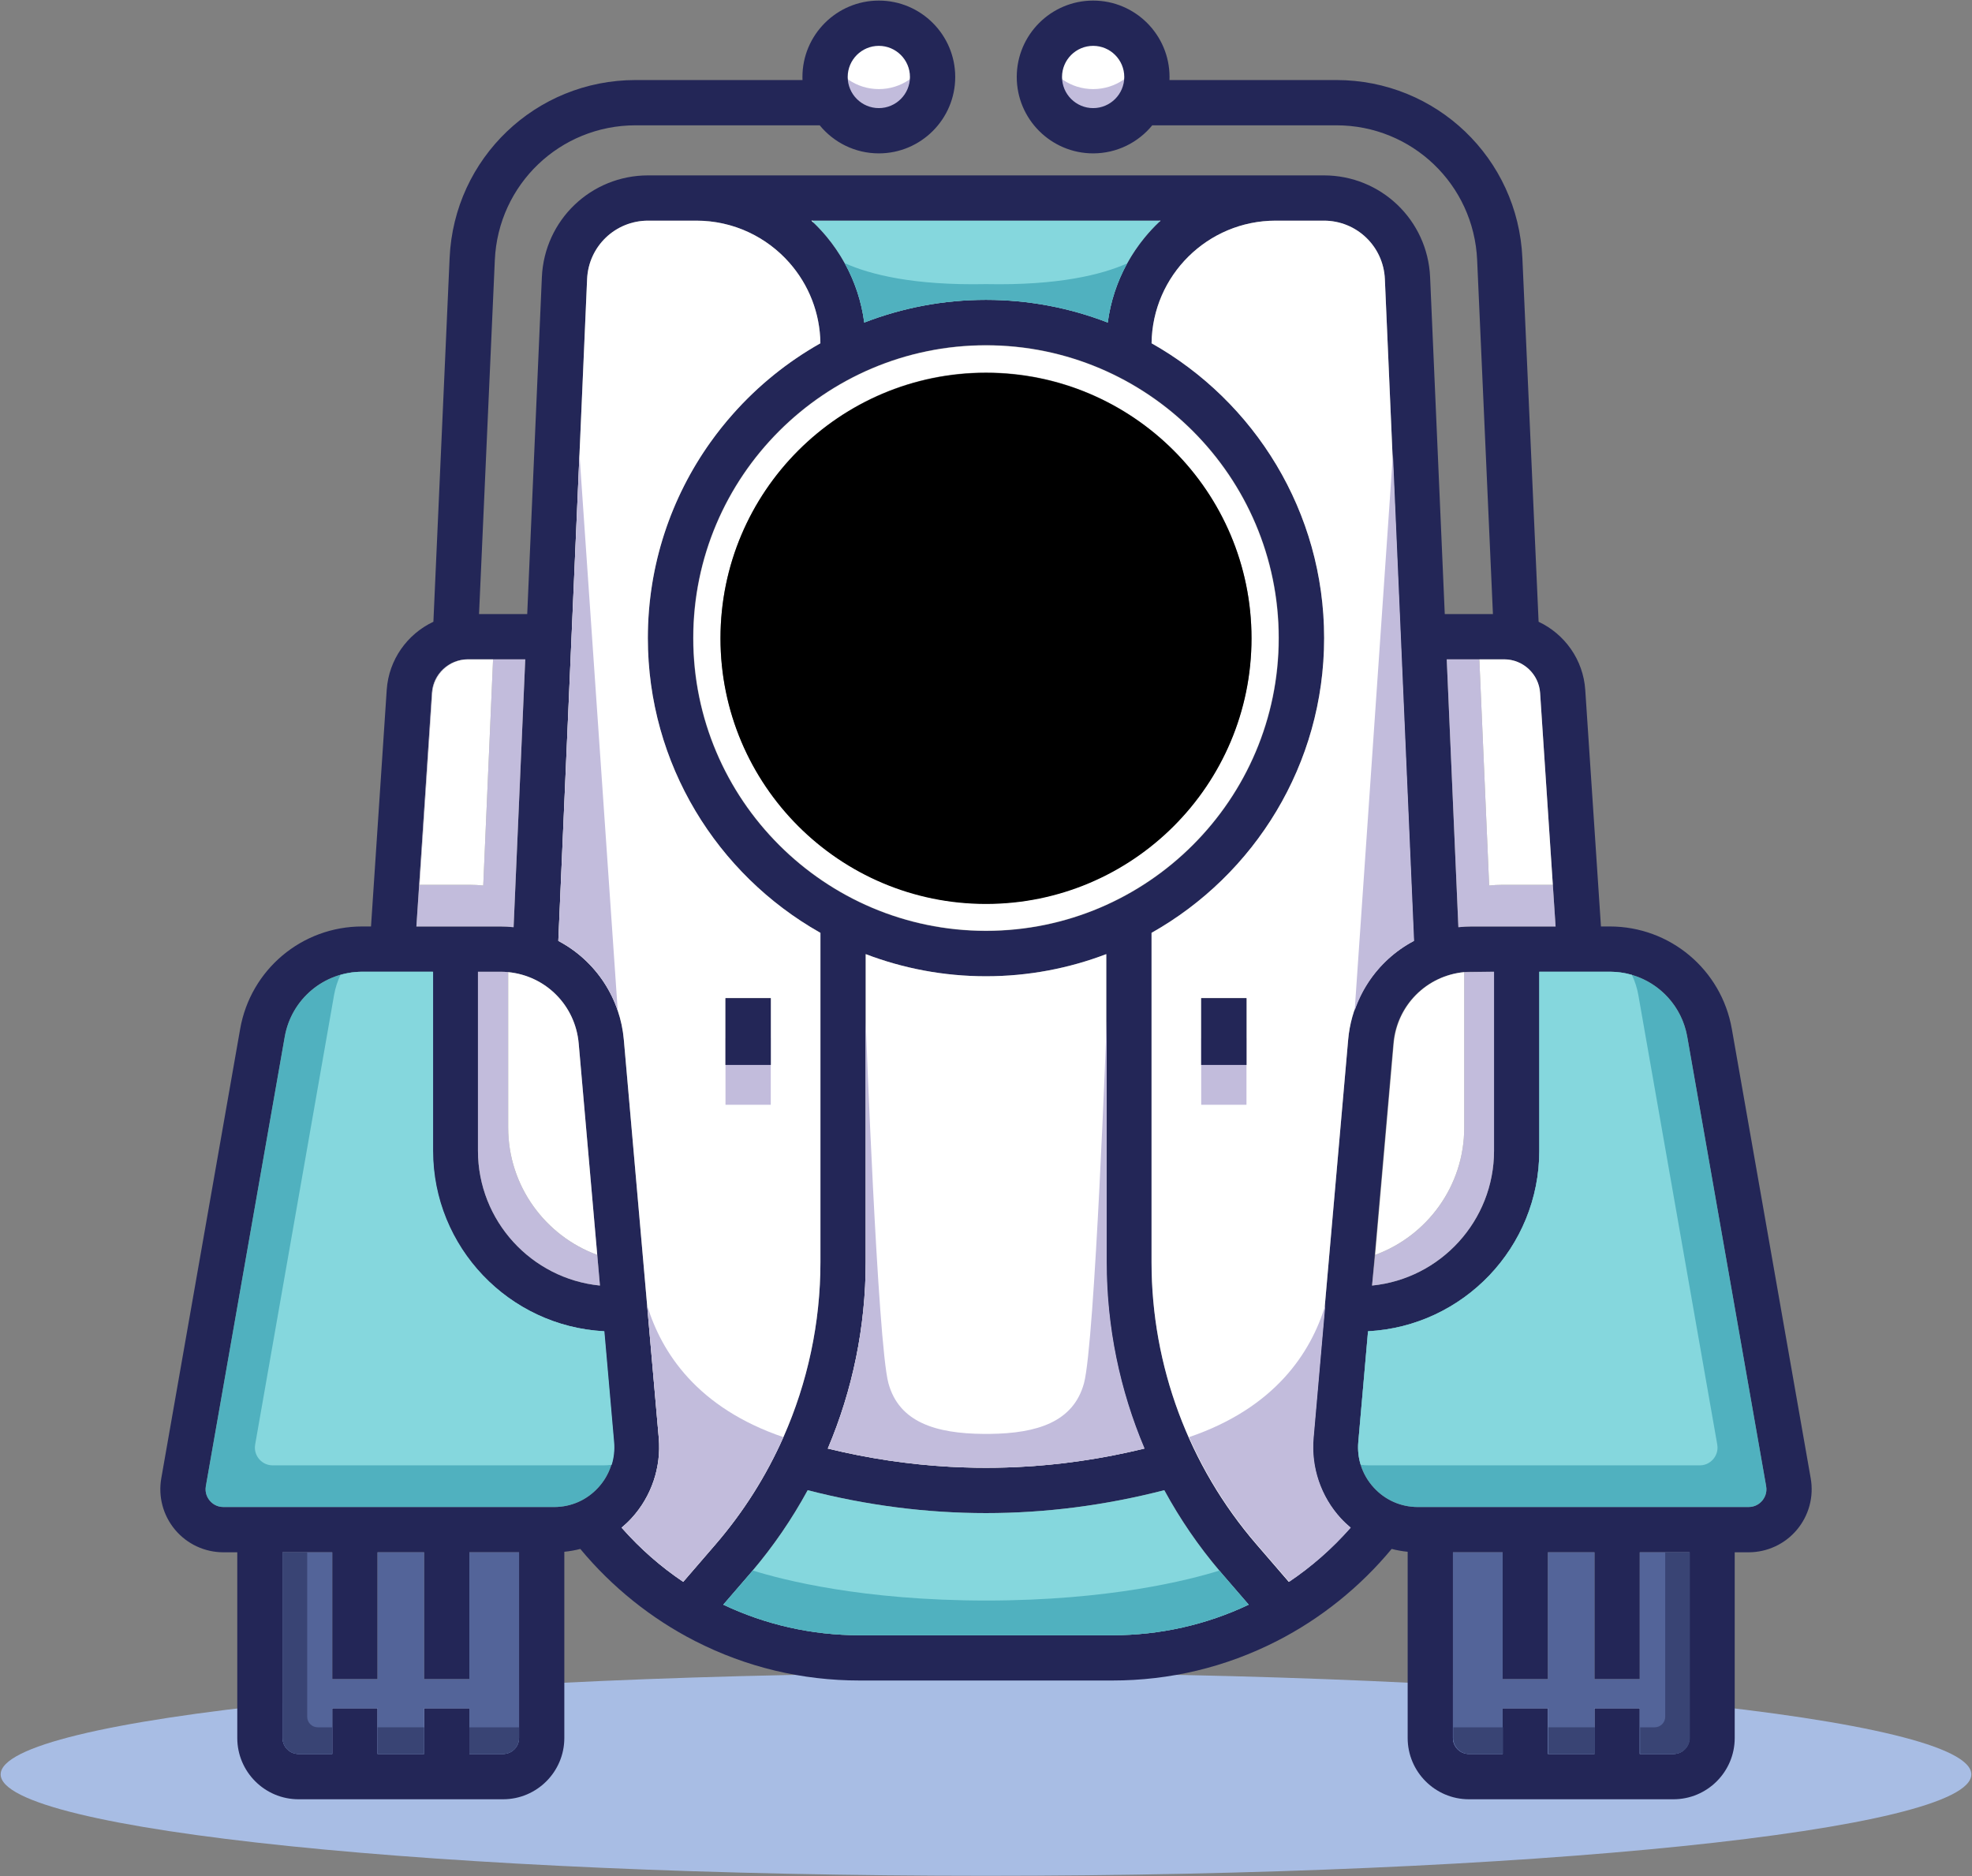 <svg width="2592" height="2466" viewBox="0 0 2592 2466" fill="none" xmlns="http://www.w3.org/2000/svg">
<rect x="0" y="0" width="2592" height="2466" fill="#808080" stroke="none"/>
<g clip-path="url(#clip0_2341_468)">
<path d="M2591.12 2331.97C2591.12 2405.57 2011.28 2465.25 1296 2465.25C580.719 2465.25 0.879 2405.57 0.879 2331.97C0.879 2258.36 580.719 2198.69 1296 2198.69C2011.28 2198.69 2591.12 2258.36 2591.12 2331.97Z" fill="#A8BDE4"/>
<path d="M1225.8 101.172C1225.8 140.199 1194.17 171.828 1155.14 171.828C1116.1 171.828 1084.47 140.199 1084.47 101.172C1084.47 91.461 1086.42 82.219 1089.97 73.801C1100.66 48.352 1125.81 30.512 1155.14 30.512C1184.46 30.512 1209.61 48.352 1220.3 73.801C1223.85 82.219 1225.8 91.461 1225.8 101.172Z" fill="#C2BCDC"/>
<path d="M1507.52 101.172C1507.52 140.199 1475.86 171.828 1436.83 171.828C1397.82 171.828 1366.17 140.199 1366.17 101.172C1366.17 91.461 1368.12 82.219 1371.69 73.801C1382.35 48.352 1407.51 30.512 1436.83 30.512C1466.15 30.512 1491.33 48.352 1502.02 73.801C1505.57 82.219 1507.52 91.461 1507.52 101.172Z" fill="#C2BCDC"/>
<path d="M1220.3 73.801C1209.61 99.238 1184.46 117.09 1155.14 117.09C1125.81 117.09 1100.66 99.238 1089.97 73.801C1100.66 48.352 1125.81 30.512 1155.14 30.512C1184.46 30.512 1209.61 48.352 1220.3 73.801Z" fill="white"/>
<path d="M1502.02 73.801C1491.33 99.238 1466.15 117.09 1436.83 117.09C1407.51 117.09 1382.35 99.238 1371.69 73.801C1382.35 48.352 1407.51 30.512 1436.83 30.512C1466.15 30.512 1491.33 48.352 1502.02 73.801Z" fill="white"/>
<path d="M2316.27 1972.23C2313.65 1975.35 2307.84 1980.58 2298.32 1980.58H1863.68C1841.38 1980.58 1820.8 1971.51 1805.71 1955.07C1790.64 1938.62 1783.41 1917.32 1785.36 1895.09L1798.14 1749.6C1923.38 1743.08 2023.26 1639.15 2023.26 1512.34V1277.1H2115.89C2166.21 1277.1 2209.02 1313.06 2217.73 1362.61L2321.41 1953.12C2323.05 1962.47 2318.88 1969.11 2316.27 1972.23ZM2220.61 2284.15C2220.61 2295.74 2211.19 2305.17 2199.6 2305.17H2155.28V2245.09H2095.78V2305.17H2034.57V2245.09H1975.07V2305.17H1930.75C1919.16 2305.17 1909.74 2295.74 1909.74 2284.15V2040.08H1975.07V2206.82H2034.57V2040.08H2095.78V2206.82H2155.28V2040.08H2220.61V2284.15ZM1693.97 2078.9L1651.53 2029.73C1562.57 1926.67 1513.59 1794.97 1513.59 1658.83V1225.98C1648.89 1149.7 1740.45 1004.64 1740.45 838.539C1740.45 672.488 1648.91 527.43 1513.63 451.148C1514.68 362.109 1587.41 290 1676.69 290H1740.12C1783.17 290 1818.39 323.719 1820.27 366.781L1858.14 1236.55C1846 1242.97 1834.63 1250.92 1824.3 1260.37C1794.19 1287.95 1775.62 1325.56 1772.05 1366.23L1726.1 1889.88C1722.72 1928.36 1735.74 1966.78 1761.84 1995.27C1765.91 1999.72 1770.32 2003.86 1774.91 2007.69C1750.75 2035.16 1723.55 2059 1693.97 2078.9ZM1461.77 2149.09H1130.19C1066.77 2149.09 1005.79 2135.09 950.718 2108.91L985.488 2068.62C1014.93 2034.51 1040.37 1997.53 1061.63 1958.47C1139.45 1978.51 1217.71 1988.58 1295.98 1988.58C1374.24 1988.58 1452.54 1978.51 1530.34 1958.47C1551.6 1997.53 1577.04 2034.51 1606.48 2068.62L1641.27 2108.91C1586.18 2135.09 1525.23 2149.09 1461.77 2149.09ZM898.019 2078.9C868.422 2059.03 841.211 2035.18 817.058 2007.71C821.672 2003.86 826.05 1999.74 830.148 1995.27C856.25 1966.78 869.269 1928.36 865.89 1889.88L819.941 1366.26C816.371 1325.56 797.8 1287.95 767.691 1260.37C757.371 1250.92 745.988 1242.97 733.851 1236.55L771.691 366.781C773.57 323.719 808.8 290 851.879 290H915.3C1004.58 290 1077.29 362.109 1078.33 451.148C943.078 527.43 851.519 672.488 851.519 838.539C851.519 1004.64 943.101 1149.7 1078.38 1225.98V1658.83C1078.38 1794.97 1029.4 1926.67 940.461 2029.73L898.019 2078.9ZM786.281 1955.07C771.218 1971.51 750.609 1980.58 728.308 1980.58H293.672C284.172 1980.58 278.34 1975.35 275.73 1972.23C273.109 1969.11 268.941 1962.47 270.578 1953.12L374.261 1362.61C382.968 1313.06 425.781 1277.1 476.101 1277.1H568.73V1512.34C568.73 1639.17 668.621 1743.11 793.851 1749.6L806.629 1895.09C808.578 1917.32 801.351 1938.62 786.281 1955.07ZM682.25 2284.15C682.25 2295.74 672.828 2305.17 661.238 2305.17H616.922V2245.09H557.422V2305.17H496.211V2245.09H436.711V2305.17H392.39C380.8 2305.17 371.379 2295.74 371.379 2284.15V2040.08H436.711V2206.82H496.211V2040.08H557.422V2206.82H616.922V2040.08H682.25V2284.15ZM567.679 910.68C569.32 885.922 590.031 866.531 614.851 866.531H690.39L675.07 1218.55C669.308 1217.93 663.5 1217.6 657.672 1217.6H547.308L567.679 910.68ZM760.648 1371.44L788.57 1689.53C698.672 1680.61 628.23 1604.54 628.23 1512.34V1277.1H657.672C711.648 1277.1 755.941 1317.66 760.648 1371.44ZM1295.98 1223.53C1083.71 1223.53 911.019 1050.81 911.019 838.539C911.019 626.27 1083.71 453.57 1295.98 453.57C1508.26 453.57 1680.95 626.27 1680.95 838.539C1680.95 1050.81 1508.26 1223.53 1295.98 1223.53ZM1503.92 1903.76C1365.76 1937.43 1226.2 1937.43 1088.07 1903.76C1120.67 1826.86 1137.88 1743.63 1137.88 1658.83V1253.94C1187.03 1272.7 1240.32 1283.03 1295.98 1283.03C1351.65 1283.03 1404.94 1272.7 1454.09 1253.94V1658.83C1454.09 1743.63 1471.29 1826.86 1503.92 1903.76ZM1525.37 290C1488.29 324.41 1462.92 371.301 1456.01 423.898C1406.32 404.66 1352.37 394.07 1295.98 394.07C1239.6 394.07 1185.65 404.66 1135.98 423.898C1129.05 371.301 1103.68 324.41 1066.6 290H1525.37ZM1934.32 1277.1H1963.76V1512.34C1963.76 1604.54 1893.32 1680.61 1803.42 1689.53L1831.34 1371.44C1836.05 1317.66 1880.34 1277.1 1934.32 1277.1ZM1977.14 866.531C2001.94 866.531 2022.67 885.922 2024.31 910.68L2044.66 1217.6H1934.32C1928.47 1217.6 1922.66 1217.93 1916.9 1218.55L1901.6 866.531H1977.14ZM1155.14 60.262C1177.7 60.262 1196.05 78.602 1196.05 101.172C1196.05 123.73 1177.7 142.078 1155.14 142.078C1132.57 142.078 1114.22 123.73 1114.22 101.172C1114.22 78.602 1132.57 60.262 1155.14 60.262ZM1436.83 142.078C1414.29 142.078 1395.92 123.73 1395.92 101.172C1395.92 78.602 1414.29 60.262 1436.83 60.262C1459.39 60.262 1477.74 78.602 1477.74 101.172C1477.74 123.73 1459.39 142.078 1436.83 142.078ZM2380 1942.83L2276.33 1352.31C2262.62 1274.25 2195.15 1217.6 2115.89 1217.6H2104.3L2083.67 906.75C2081.03 866.879 2056.49 833.211 2022.34 817.141L2001.01 339C1995.16 207.891 1887.77 105.191 1756.51 105.191H1537.15C1537.2 103.859 1537.24 102.52 1537.24 101.172C1537.24 45.809 1492.21 0.762 1436.83 0.762C1381.47 0.762 1336.42 45.809 1336.42 101.172C1336.42 156.531 1381.47 201.578 1436.83 201.578C1468.13 201.578 1496.12 187.18 1514.54 164.691H1756.51C1855.85 164.691 1937.13 242.422 1941.56 341.672L1962.31 807.031H1899L1879.73 364.16C1876.44 289.211 1815.11 230.5 1740.12 230.5H851.879C776.879 230.5 715.55 289.211 712.238 364.18L692.988 807.031H629.648L650.41 341.672C654.84 242.422 736.109 164.691 835.449 164.691H1077.43C1095.85 187.18 1123.84 201.578 1155.14 201.578C1210.49 201.578 1255.55 156.531 1255.55 101.172C1255.55 45.809 1210.49 0.762 1155.14 0.762C1099.78 0.762 1054.72 45.809 1054.72 101.172C1054.72 102.52 1054.77 103.859 1054.82 105.191H835.449C704.199 105.191 596.808 207.891 590.98 339L569.66 817.141C535.48 833.211 510.941 866.879 508.3 906.75L487.66 1217.6H476.101C396.84 1217.6 329.371 1274.25 315.66 1352.31L211.988 1942.83C207.75 1967.02 214.371 1991.67 230.148 2010.5C245.949 2029.3 269.109 2040.08 293.672 2040.08H311.879V2284.15C311.879 2328.54 348.011 2364.67 392.39 2364.67H661.238C705.621 2364.67 741.75 2328.54 741.75 2284.15V2039.39C748.871 2038.7 755.89 2037.44 762.769 2035.68C804.25 2085.71 856.039 2127.33 913.711 2156.77C981.109 2191.14 1053.94 2208.59 1130.19 2208.59H1461.77C1538.05 2208.59 1610.88 2191.14 1678.28 2156.75C1735.95 2127.31 1787.74 2085.68 1829.2 2035.66C1836.08 2037.44 1843.12 2038.7 1850.24 2039.39V2284.15C1850.24 2328.54 1886.37 2364.67 1930.75 2364.67H2199.6C2243.99 2364.67 2280.11 2328.54 2280.11 2284.15V2040.08H2298.32C2322.88 2040.08 2346.04 2029.3 2361.84 2010.5C2377.62 1991.67 2384.26 1967.02 2380 1942.83Z" fill="#232657"/>
<path d="M2220.61 2040.08V2284.15C2220.61 2295.74 2211.19 2305.17 2199.6 2305.17H2155.28V2245.09H2095.78V2305.17H2034.57V2245.09H1975.07V2305.17H1930.75C1919.16 2305.17 1909.74 2295.74 1909.74 2284.15V2040.08H1975.07V2206.82H2034.57V2040.08H2095.78V2206.82H2155.28V2040.08H2220.61Z" fill="#536499"/>
<path d="M682.25 2040.08V2284.15C682.25 2295.74 672.828 2305.17 661.238 2305.17H616.922V2245.09H557.422V2305.17H496.211V2245.09H436.711V2305.17H392.391C380.801 2305.17 371.379 2295.74 371.379 2284.15V2040.08H436.711V2206.82H496.211V2040.08H557.422V2206.82H616.922V2040.08H682.25Z" fill="#536499"/>
<path d="M2316.27 1972.23C2313.65 1975.35 2307.84 1980.58 2298.32 1980.58H1863.68C1841.38 1980.58 1820.8 1971.51 1805.71 1955.07C1797.64 1946.26 1791.83 1936.08 1788.5 1925.08C1785.53 1915.56 1784.45 1905.42 1785.36 1895.09L1798.14 1749.6C1923.38 1743.08 2023.26 1639.15 2023.26 1512.34V1277.1H2115.89C2125.96 1277.1 2135.72 1278.55 2144.98 1281.24C2181.96 1292.02 2210.76 1322.99 2217.73 1362.61L2321.41 1953.12C2323.05 1962.47 2318.88 1969.11 2316.27 1972.23Z" fill="#50B1BF"/>
<path d="M786.281 1955.07C771.219 1971.51 750.609 1980.58 728.309 1980.58H293.672C284.172 1980.58 278.34 1975.35 275.73 1972.23C273.109 1969.11 268.941 1962.47 270.578 1953.12L374.262 1362.61C382.969 1313.06 425.781 1277.1 476.102 1277.1H568.73V1512.34C568.73 1639.17 668.621 1743.11 793.852 1749.6L806.629 1895.09C808.578 1917.32 801.352 1938.62 786.281 1955.07Z" fill="#50B1BF"/>
<path d="M2252.01 1917.49C2249.39 1920.61 2243.58 1925.84 2234.06 1925.84H1799.42C1795.74 1925.84 1792.09 1925.6 1788.5 1925.08C1785.53 1915.56 1784.45 1905.42 1785.36 1895.09L1798.14 1749.6C1923.38 1743.08 2023.26 1639.15 2023.26 1512.34V1277.1H2115.89C2125.96 1277.1 2135.72 1278.55 2144.98 1281.24C2148.93 1289.52 2151.81 1298.45 2153.47 1307.87L2257.15 1898.38C2258.79 1907.73 2254.62 1914.37 2252.01 1917.49Z" fill="#85D7DD"/>
<path d="M340.531 1917.49C343.149 1920.61 348.961 1925.84 358.481 1925.84H793.109C796.801 1925.84 800.442 1925.6 804.039 1925.08C807.012 1915.56 808.078 1905.42 807.18 1895.09L794.399 1749.6C669.16 1743.08 569.27 1639.15 569.27 1512.34V1277.1H476.641C466.578 1277.1 456.82 1278.55 447.559 1281.24C443.609 1289.52 440.731 1298.45 439.059 1307.87L335.391 1898.38C333.75 1907.73 337.91 1914.37 340.531 1917.49Z" fill="#85D7DD"/>
<path d="M1944.44 866.531L1957.36 1163.81C1963.12 1163.19 1968.93 1162.86 1974.78 1162.86H2041.04L2044.66 1217.6H1934.32C1928.47 1217.6 1922.66 1217.93 1916.9 1218.55L1901.6 866.531H1944.44Z" fill="#C2BCDC"/>
<path d="M2041.04 1162.86H1974.78C1968.93 1162.86 1963.12 1163.19 1957.36 1163.81L1944.44 866.531H1977.14C2001.94 866.531 2022.67 885.922 2024.31 910.68L2041.04 1162.86Z" fill="white"/>
<path d="M675.07 1218.55C669.309 1217.93 663.5 1217.6 657.672 1217.6H547.309L567.68 910.68C569.32 885.922 590.031 866.531 614.852 866.531H615.398C590.602 866.531 569.871 885.922 568.23 910.68L551.5 1162.86H617.75C623.609 1162.86 629.422 1163.19 635.18 1163.81L648.102 866.531H690.391L675.07 1218.55Z" fill="#C2BCDC"/>
<path d="M551.5 1162.86H617.75C623.609 1162.86 629.422 1163.19 635.18 1163.81L648.102 866.531H615.398C590.602 866.531 569.871 885.922 568.23 910.68L551.5 1162.86Z" fill="white"/>
<path d="M657.672 1277.1C661.141 1277.1 664.57 1277.27 667.949 1277.6V1481.92C667.949 1558.7 716.789 1624.27 785.02 1649.24L788.57 1689.53C698.672 1680.61 628.23 1604.54 628.23 1512.34V1277.1H657.672Z" fill="#C2BCDC"/>
<path d="M785.02 1649.24C716.789 1624.27 667.949 1558.7 667.949 1481.92V1277.6C717.191 1282.39 756.25 1321.11 760.648 1371.44L785.02 1649.24Z" fill="white"/>
<path d="M1803.42 1689.53C1893.32 1680.61 1963.76 1604.54 1963.76 1512.34V1277.1L1924.59 1277.6V1481.92C1924.59 1558.7 1875.75 1624.27 1807.52 1649.24L1803.42 1689.53Z" fill="#C2BCDC"/>
<path d="M1807.52 1649.24C1875.75 1624.27 1924.59 1558.7 1924.59 1481.92V1277.6C1875.35 1282.39 1836.29 1321.11 1831.89 1371.44L1807.52 1649.24Z" fill="white"/>
<path d="M1641.27 2108.91C1586.18 2135.09 1525.23 2149.09 1461.77 2149.09H1130.19C1066.77 2149.09 1005.79 2135.09 950.719 2108.91L985.488 2068.62C986.82 2067.09 988.129 2065.55 989.422 2064C1017.21 2031.18 1041.32 1995.77 1061.63 1958.47C1139.45 1978.51 1217.71 1988.58 1295.98 1988.58C1374.24 1988.58 1452.54 1978.51 1530.34 1958.47C1550.67 1995.84 1574.82 2031.3 1602.67 2064.14C1603.93 2065.64 1605.19 2067.14 1606.48 2068.62L1641.27 2108.91Z" fill="#85D7DD"/>
<path d="M1503.92 1903.76C1448.61 1917.23 1393.04 1925.32 1337.47 1928.01C1318.97 1928.89 1300.46 1929.2 1281.97 1928.89C1270.71 1928.7 1259.47 1928.29 1248.22 1927.67C1194.74 1924.7 1141.31 1916.73 1088.07 1903.76C1120.67 1826.86 1137.88 1743.63 1137.88 1658.83V1253.94C1187.03 1272.7 1240.32 1283.03 1295.98 1283.03C1351.65 1283.03 1404.94 1272.7 1454.09 1253.94V1658.83C1454.09 1743.63 1471.29 1826.86 1503.92 1903.76Z" fill="white"/>
<path d="M1525.37 290C1524.89 290.449 1524.39 290.898 1523.92 291.379C1516.9 297.988 1510.33 305.059 1504.23 312.539C1495.69 323.012 1488.05 334.262 1481.5 346.191C1468.51 369.82 1459.68 396.051 1456.01 423.898C1406.32 404.66 1352.37 394.07 1295.98 394.07C1239.6 394.07 1185.65 404.66 1135.98 423.898C1132.31 395.93 1123.39 369.559 1110.27 345.828C1103.44 333.461 1095.47 321.82 1086.5 311.012C1081.16 304.609 1075.5 298.488 1069.5 292.73C1068.55 291.809 1067.57 290.898 1066.6 290H1525.37Z" fill="#85D7DD"/>
<path d="M1638.37 1399.58H1578.87V1311.85H1638.37V1399.58ZM1820.27 366.781C1818.39 323.719 1783.17 290 1740.12 290H1676.69C1587.41 290 1514.68 362.109 1513.63 451.148C1648.91 527.43 1740.45 672.488 1740.45 838.539C1740.45 1004.64 1648.89 1149.7 1513.59 1225.98V1658.83C1513.59 1794.97 1562.57 1926.67 1651.53 2029.73L1693.97 2078.9C1723.55 2059 1750.75 2035.16 1774.91 2007.69C1770.32 2003.86 1765.91 1999.72 1761.84 1995.27C1735.74 1966.78 1722.72 1928.36 1726.1 1889.88L1772.05 1366.23C1775.62 1325.56 1794.19 1287.95 1824.3 1260.37C1834.63 1250.92 1846 1242.97 1858.14 1236.55L1820.27 366.781Z" fill="white"/>
<path d="M1013.1 1399.58H953.602V1311.85H1013.1V1399.58ZM1077.64 1225.55C1077.5 1225.48 1077.36 1225.41 1077.24 1225.34C1077.21 1225.34 1077.21 1225.31 1077.19 1225.31C942.551 1148.84 851.52 1004.14 851.52 838.539C851.52 742.531 882.129 653.57 934.078 580.828C934.102 580.809 934.102 580.781 934.148 580.762C943.289 567.961 953.102 555.648 963.57 543.891C996.27 506.98 1035.09 475.539 1078.33 451.148C1077.86 410.898 1062.72 374.078 1038.04 345.852V345.828C1008.12 311.629 964.191 290 915.301 290H851.879C808.801 290 773.57 323.719 771.691 366.781L761.672 597.109C761.672 597.109 761.672 597.109 761.672 597.141C761.672 597.18 761.648 597.25 761.648 597.352L733.852 1236.55C745.988 1242.97 757.371 1250.92 767.691 1260.37C788.141 1279.1 803.25 1302.45 811.961 1328.25C816.102 1340.43 818.789 1353.19 819.941 1366.26L839.59 1590.24L840.641 1602.11C840.641 1602.11 840.641 1602.11 840.641 1602.14L850.57 1715.35L865.891 1889.88C869.27 1928.36 856.25 1966.78 830.148 1995.27C826.051 1999.74 821.672 2003.86 817.059 2007.71C817.27 2007.95 817.48 2008.19 817.699 2008.43C841.691 2035.58 868.68 2059.19 898.02 2078.9L940.461 2029.73C977.25 1987.08 1007.22 1939.53 1029.71 1888.76C1061.55 1816.89 1078.38 1738.63 1078.38 1658.83V1225.98C1078.14 1225.84 1077.88 1225.69 1077.64 1225.55Z" fill="white"/>
<path d="M1013.1 1364.21V1451.94H953.602V1364.21H1013.1Z" fill="#C2BCDC"/>
<path d="M1638.37 1364.21V1451.94H1578.87V1364.21H1638.37Z" fill="#C2BCDC"/>
<path d="M1013.1 1311.85V1399.58H953.602V1311.85H1013.1Z" fill="#232657"/>
<path d="M1638.37 1311.85V1399.58H1578.87V1311.85H1638.37Z" fill="#232657"/>
<path d="M1067.84 290C1067.96 290.262 1068.48 291.211 1069.5 292.73C1068.55 291.809 1067.57 290.898 1066.6 290H1067.84Z" fill="white"/>
<path d="M1481.5 346.191C1468.51 369.82 1459.68 396.051 1456.01 423.898C1406.32 404.66 1352.37 394.07 1295.98 394.07C1239.6 394.07 1185.65 404.66 1135.98 423.898C1132.31 395.93 1123.39 369.559 1110.27 345.828C1143.52 360.801 1200.71 375.32 1296.27 373.391C1391.09 375.301 1448.14 360.988 1481.5 346.191Z" fill="#50B1BF"/>
<path d="M1525.37 290C1524.89 290.449 1524.39 290.898 1523.92 291.379C1524.37 290.641 1524.63 290.16 1524.7 290H1525.37Z" fill="white"/>
<path d="M1029.71 1888.76C1007.22 1939.53 977.25 1987.08 940.461 2029.73L898.02 2078.9C868.68 2059.19 841.691 2035.58 817.699 2008.43C817.48 2008.19 817.27 2007.95 817.059 2007.71C821.672 2003.86 826.051 1999.74 830.148 1995.27C856.25 1966.78 869.27 1928.36 865.891 1889.88L850.57 1715.35C869.512 1777.81 916.641 1850.28 1029.71 1888.76Z" fill="#C2BCDC"/>
<path d="M1562.83 1888.76C1585.32 1939.53 1615.28 1987.08 1652.08 2029.73L1694.51 2078.9C1723.86 2059.19 1750.85 2035.58 1774.84 2008.43C1775.05 2008.19 1775.27 2007.95 1775.48 2007.71C1770.86 2003.86 1766.49 1999.74 1762.39 1995.27C1736.28 1966.78 1723.26 1928.36 1726.64 1889.88L1741.97 1715.35C1723.03 1777.81 1675.9 1850.28 1562.83 1888.76Z" fill="#C2BCDC"/>
<path d="M1641.27 2108.91C1586.18 2135.09 1525.23 2149.09 1461.77 2149.09H1130.19C1066.77 2149.09 1005.79 2135.09 950.719 2108.91L985.488 2068.62C986.82 2067.09 988.129 2065.55 989.422 2064C1028.26 2076.19 1133.52 2103.49 1296.27 2103.49C1458.39 2103.49 1563.47 2076.4 1602.67 2064.14C1603.93 2065.64 1605.19 2067.14 1606.48 2068.62L1641.27 2108.91Z" fill="#50B1BF"/>
<path d="M811.961 1328.25C803.25 1302.45 788.141 1279.1 767.691 1260.37C757.371 1250.92 745.988 1242.97 733.852 1236.55L761.648 597.352C761.648 597.25 761.672 597.18 761.672 597.141L811.961 1328.25Z" fill="#C2BCDC"/>
<path d="M1780.58 1328.25C1789.29 1302.45 1804.4 1279.1 1824.84 1260.37C1835.17 1250.92 1846.55 1242.97 1858.69 1236.55L1830.89 597.352C1830.89 597.25 1830.86 597.18 1830.86 597.141L1780.58 1328.25Z" fill="#C2BCDC"/>
<path d="M1295.98 489.578C1103.57 489.578 947.031 646.121 947.031 838.539C947.031 1030.97 1103.57 1187.52 1295.98 1187.52C1488.4 1187.52 1644.94 1030.97 1644.94 838.539C1644.94 646.121 1488.4 489.578 1295.98 489.578ZM1295.98 1223.22C1083.88 1223.22 911.328 1050.65 911.328 838.539C911.328 626.441 1083.88 453.879 1295.98 453.879C1508.08 453.879 1680.64 626.441 1680.64 838.539C1680.64 1050.65 1508.08 1223.22 1295.98 1223.22Z" fill="white"/>
<path d="M1504.47 1903.76C1471.87 1826.86 1454.66 1743.63 1454.66 1658.83V1342.67C1454.66 1342.67 1439.07 1765.52 1424.79 1817.89C1410.86 1868.96 1362.95 1883.79 1300.96 1884.49L1293.13 1884.5C1230.39 1884.04 1181.79 1869.39 1167.75 1817.89C1153.47 1765.52 1137.88 1342.67 1137.88 1342.67V1658.83C1137.88 1743.63 1120.67 1826.86 1088.07 1903.76C1141.3 1916.73 1194.72 1924.69 1248.21 1927.66C1248.21 1927.67 1248.21 1927.67 1248.22 1927.67C1248.8 1927.71 1249.38 1927.72 1249.97 1927.75C1254.47 1927.99 1258.98 1928.2 1263.48 1928.37C1264.41 1928.4 1265.35 1928.44 1266.28 1928.47C1271.51 1928.65 1276.74 1928.8 1281.97 1928.89C1291.5 1929.05 1301.03 1929.04 1310.57 1928.87V1928.89C1375.33 1927.84 1440.04 1919.46 1504.47 1903.76Z" fill="#C2BCDC"/>
<path d="M417.641 2270.08H436.711V2305.17H392.391C380.801 2305.17 371.379 2295.74 371.379 2284.15V2040.08H403.77V2256.21C403.77 2263.87 409.98 2270.08 417.641 2270.08Z" fill="#394474"/>
<path d="M496.211 2270.08H557.422V2305.17H496.211V2270.08Z" fill="#394474"/>
<path d="M682.25 2270.08V2284.15C682.25 2295.74 672.828 2305.17 661.238 2305.17H616.922V2270.08H682.25Z" fill="#394474"/>
<path d="M2174.89 2270.08H2155.83V2305.17H2200.15C2211.74 2305.17 2221.16 2295.74 2221.16 2284.15V2040.08H2188.77V2256.21C2188.77 2263.87 2182.56 2270.08 2174.89 2270.08Z" fill="#394474"/>
<path d="M2096.33 2270.08H2035.12V2305.17H2096.33V2270.08Z" fill="#394474"/>
<path d="M1910.29 2270.08V2284.15C1910.29 2295.74 1919.71 2305.17 1931.3 2305.17H1975.62V2270.08H1910.29Z" fill="#394474"/>
<circle cx="1296" cy="839" r="349" fill="black"/>
</g>
<defs>
<clipPath id="clip0_2341_468">
<rect width="2592" height="2466" fill="white"/>
</clipPath>
</defs>
</svg>
